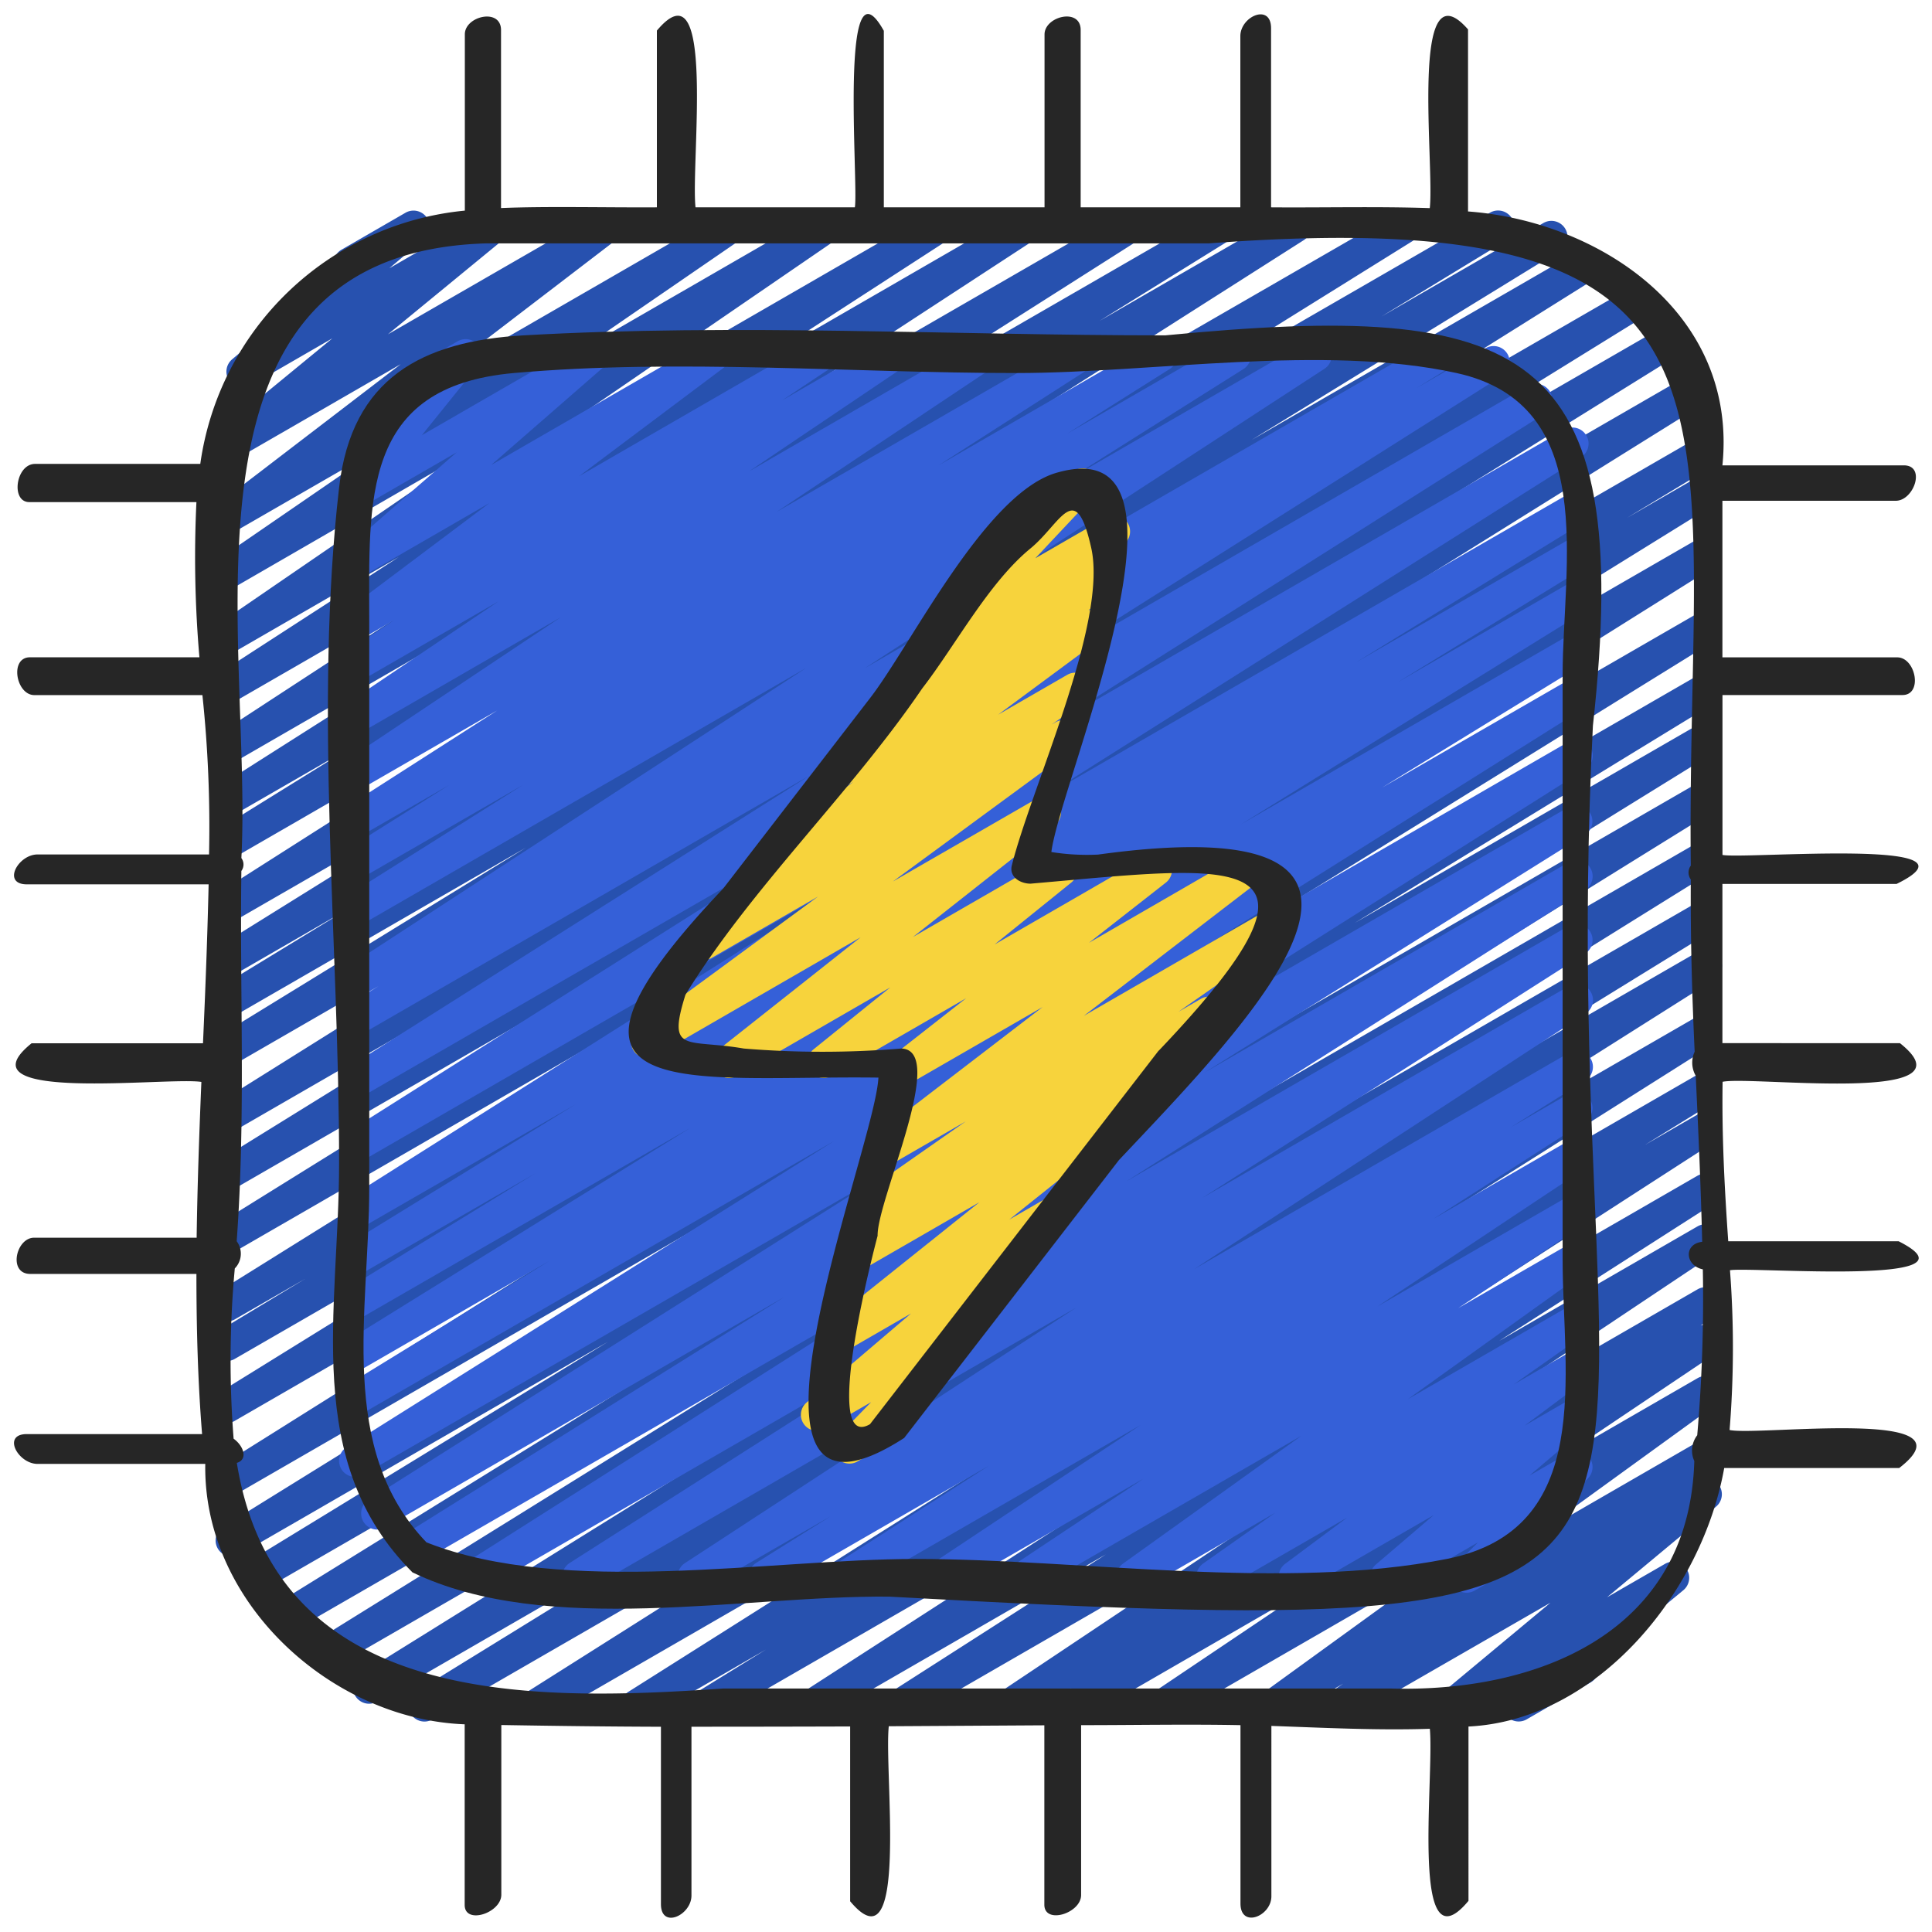 <svg xmlns="http://www.w3.org/2000/svg" version="1.1" xmlns:xlink="http://www.w3.org/1999/xlink" width="512" height="512"><svg xmlns="http://www.w3.org/2000/svg" id="SvgjsSvg1011" viewBox="0 0 60 60" width="512" height="512"><path d="M33.346,53.47a.5.5,0,0,1-.269-.922l.2-.127-1.7.981a.5.5,0,0,1-.527-.848l8.883-5.932L28.188,53.4a.5.5,0,0,1-.52-.853l6.674-4.273L25.462,53.4a.5.5,0,0,1-.522-.852l10.9-7.035L22.172,53.4a.5.5,0,0,1-.513-.858l2.125-1.312L20.025,53.4a.5.5,0,0,1-.517-.855l12.051-7.615L16.887,53.4a.5.5,0,0,1-.518-.855L31.7,42.852,13.428,53.4a.5.5,0,0,1-.513-.858L23.043,46.3,11.72,52.84a.5.5,0,0,1-.514-.858l15.5-9.638L10.539,51.679a.5.5,0,0,1-.514-.858l16.092-9.989L9.364,50.5a.5.5,0,0,1-.512-.858l15.772-9.754-16.4,9.469A.5.5,0,0,1,7.71,48.5l11.171-6.83L7.437,48.278a.5.5,0,0,1-.514-.857L25.378,35.986,7.28,46.435a.5.5,0,0,1-.515-.857L29.676,31.2,7.28,44.132a.5.5,0,0,1-.513-.858L25.14,31.9,7.28,42.208a.5.5,0,0,1-.509-.86l2.7-1.629L7.28,40.981a.5.5,0,0,1-.514-.856l20.659-12.88L7.28,38.876a.5.5,0,0,1-.513-.857L25.088,26.638,7.28,36.918a.5.5,0,0,1-.512-.857L22.35,26.419l-15.07,8.7a.5.5,0,0,1-.515-.856l18.6-11.649L7.28,33.055a.5.5,0,0,1-.511-.859l9.563-5.871L7.28,31.551a.5.5,0,0,1-.51-.86l3.934-2.4L7.28,30.269a.5.5,0,0,1-.514-.858l11.245-7L7.28,28.6a.5.5,0,0,1-.518-.855l13.784-8.777L7.28,26.629a.5.5,0,0,1-.513-.858l4.041-2.506L7.28,25.3a.5.5,0,0,1-.518-.855l8.228-5.229L7.28,23.668a.5.5,0,0,1-.523-.852l9.54-6.227L7.28,21.794a.5.5,0,0,1-.521-.853L12.383,17.3l-5.1,2.945a.5.5,0,0,1-.532-.845l7.974-5.464-7.442,4.3a.5.5,0,0,1-.533-.844l5.145-3.534L7.28,16.518a.5.5,0,0,1-.553-.83l5.718-4.378L7.28,14.291a.5.5,0,0,1-.567-.819l3.611-2.966L7.782,11.974a.5.5,0,0,1-.659-.145.5.5,0,0,1,.086-.67l3.212-2.721a.5.5,0,0,1,.183-.682l1.987-1.148a.5.5,0,0,1,.573.815l-1.072.908,3-1.733a.5.5,0,0,1,.567.819l-3.611,2.965L18.607,6.6a.5.5,0,0,1,.554.83l-5.718,4.377L22.463,6.6A.5.5,0,0,1,23,7.442l-5.147,3.536L25.436,6.6a.5.5,0,0,1,.532.844L18,12.906,28.923,6.6a.5.5,0,0,1,.521.852L23.812,11.1,31.6,6.6a.5.5,0,0,1,.523.851l-9.536,6.225L34.849,6.6a.5.5,0,0,1,.518.854L27.14,12.681,37.677,6.6a.5.5,0,0,1,.513.857l-4.045,2.51L39.978,6.6a.5.5,0,0,1,.518.854L26.71,16.231,43.4,6.6a.5.5,0,0,1,.515.857l-11.245,7L46.282,6.6a.5.5,0,0,1,.511.859L42.9,9.831,47.942,6.92a.5.5,0,0,1,.512.858l-9.583,5.884,10.1-5.831a.5.5,0,0,1,.515.857L30.891,20.334,50.279,9.14a.5.5,0,0,1,.513.857L35.2,19.642,51.42,10.28a.5.5,0,0,1,.514.858L33.623,22.513,52.515,11.605a.5.5,0,0,1,.514.857L32.367,25.343,52.72,13.593a.5.5,0,0,1,.509.86l-2.7,1.629,2.187-1.263a.5.5,0,0,1,.513.858L34.86,27.054,52.72,16.743a.5.5,0,0,1,.515.857L30.324,31.976l22.4-12.93a.5.5,0,0,1,.513.857L34.77,31.343,52.72,20.98a.5.5,0,0,1,.51.86L42.073,28.662,52.72,22.516a.5.5,0,0,1,.512.857l-15.77,9.754L52.72,24.318a.5.5,0,0,1,.513.858l-16.1,9.993,15.585-9a.5.5,0,0,1,.513.857l-15.5,9.639L52.72,28.015a.5.5,0,0,1,.512.858L43.1,35.117l9.619-5.554a.5.5,0,0,1,.517.856L37.9,40.114,52.72,31.561a.5.5,0,0,1,.517.855L41.192,40.027,52.72,33.372a.5.5,0,0,1,.512.858l-2.147,1.326,1.635-.944a.5.5,0,0,1,.521.853L42.356,42.494,52.72,36.511a.5.5,0,0,1,.519.853l-6.68,4.278,6.161-3.557a.5.5,0,0,1,.527.849l-8.88,5.929,8.353-4.822a.5.5,0,0,1,.518.855l-.421.267a.5.5,0,0,1,.432.892L48.581,45.19,52.72,42.8a.5.5,0,0,1,.543.838l-5.621,4.074,5.078-2.932a.5.5,0,0,1,.532.846l-.461.314a.5.5,0,0,1,.5.852l-3.382,2.812,1.8-1.037a.5.5,0,0,1,.568.819L49.6,51.6a.5.5,0,0,1-.2.648l-1.986,1.147a.5.5,0,0,1-.568-.819l.167-.137-1.675.966a.5.5,0,0,1-.569-.817l3.382-2.814L41.855,53.4a.5.5,0,0,1-.532-.845l.391-.267L39.787,53.4a.5.5,0,0,1-.543-.838l5.622-4.074L36.356,53.4a.5.5,0,0,1-.529-.847l4.661-3.132L33.6,53.4A.5.5,0,0,1,33.346,53.47Z" fill="#2751af"></path><path d="M14.705,49.47a.5.5,0,0,1-.267-.922L28.7,39.492,13.045,48.528a.5.5,0,0,1-.515-.856l11.84-7.4L11.957,47.44a.5.5,0,0,1-.517-.855l16.048-10.14L11.28,45.8a.5.5,0,0,1-.515-.857l15.152-9.515L11.28,43.882a.5.5,0,0,1-.511-.859l6.309-3.873L11.28,42.5a.5.5,0,0,1-.513-.857l10.675-6.617L11.28,40.891a.5.5,0,0,1-.511-.859l5.856-3.593L11.28,39.525a.5.5,0,0,1-.511-.858l7.113-4.374L11.28,38.1a.5.5,0,0,1-.517-.855L27.5,26.669,11.28,36.033a.5.5,0,0,1-.516-.855l15.494-9.789L11.28,34.035a.5.5,0,0,1-.517-.855l14.391-9.1L11.28,32.089a.5.5,0,0,1-.51-.86l.989-.605-.479.275a.5.5,0,0,1-.523-.851l14.284-9.307L11.28,28.686a.5.5,0,0,1-.516-.856l5.488-3.459-4.972,2.87a.5.5,0,0,1-.516-.855l3.2-2.015L11.28,25.918a.5.5,0,0,1-.52-.854l4.682-3-4.162,2.4a.5.5,0,0,1-.527-.849l6.66-4.444-6.133,3.54a.5.5,0,0,1-.529-.848l4.736-3.191L11.28,21.1a.5.5,0,0,1-.527-.849l1.491-.994-.964.557a.5.5,0,0,1-.55-.833L15.2,15.623,11.28,17.888a.5.5,0,0,1-.578-.81l3.481-3.031-2.9,1.675a.5.5,0,0,1-.639-.746l1.9-2.364a.5.5,0,0,1-.21-.93L14.21,10.6a.5.5,0,0,1,.63.107.5.5,0,0,1,.01.639L13.1,13.517,18.156,10.6a.5.5,0,0,1,.578.809l-3.48,3.032L21.908,10.6a.5.5,0,0,1,.55.833l-4.474,3.356L25.241,10.6a.5.5,0,0,1,.528.848l-1.486.99L27.468,10.6a.5.5,0,0,1,.529.847l-4.739,3.194,7-4.041a.5.5,0,0,1,.527.848l-6.664,4.448L33.3,10.6a.5.5,0,0,1,.52.853l-4.673,3L35.817,10.6a.5.5,0,0,1,.517.855l-3.188,2.01L38.108,10.6a.5.5,0,0,1,.517.855l-5.5,3.466L40.611,10.6a.5.5,0,0,1,.524.851L26.854,20.754,44.445,10.6a.5.5,0,0,1,.511.859l-.977.6,2.166-1.25a.5.5,0,0,1,.517.855l-14.4,9.1,15.2-8.779a.5.5,0,0,1,.516.856L32.5,22.63l16.086-9.287a.5.5,0,0,1,.518.855L32.358,24.78,48.72,15.335a.5.5,0,0,1,.511.858l-7.113,4.374,6.6-3.811a.5.5,0,0,1,.511.858L43.4,21.192,48.72,18.12a.5.5,0,0,1,.513.858L38.541,25.6,48.72,19.728a.5.5,0,0,1,.511.858l-6.309,3.873,5.8-3.347a.5.5,0,0,1,.515.857L34.1,31.477,48.72,23.033a.5.5,0,0,1,.516.856L33.179,34.033,48.72,25.062a.5.5,0,0,1,.514.856L37.4,33.314,48.72,26.777a.5.5,0,0,1,.517.855L34.981,36.686,48.72,28.754a.5.5,0,0,1,.518.854L37.341,37.2,48.72,30.626a.5.5,0,0,1,.523.852L37.084,39.415,48.72,32.7a.5.5,0,0,1,.515.857L46.91,35.014l1.81-1.044a.5.5,0,0,1,.519.853l-4.721,3.03,4.2-2.426a.5.5,0,0,1,.526.848l-6.467,4.3,5.941-3.429a.5.5,0,0,1,.526.848l-3.958,2.632,3.432-1.98a.5.5,0,0,1,.541.838l-5.538,3.97,5-2.885a.5.5,0,0,1,.538.842l-2.251,1.585,1.713-.988a.5.5,0,0,1,.549.833l-1.924,1.435,1.375-.794a.5.5,0,0,1,.575.813L47.5,45.825l1.215-.7a.5.5,0,0,1,.6.787L47.728,47.5a.5.5,0,0,1-.064.822L45.791,49.4a.5.5,0,0,1-.6-.787L45.9,47.9l-2.595,1.5a.5.5,0,0,1-.576-.812l1.793-1.533L40.459,49.4a.5.5,0,0,1-.549-.833l1.925-1.435L37.9,49.4a.5.5,0,0,1-.538-.841l2.243-1.58L35.415,49.4a.5.5,0,0,1-.541-.839l5.541-3.971L32.082,49.4a.5.5,0,0,1-.526-.848l3.956-2.631L29.484,49.4a.5.5,0,0,1-.526-.848l6.47-4.3L26.512,49.4a.5.5,0,0,1-.52-.853l4.72-3.028L23.988,49.4a.5.5,0,0,1-.515-.856L25.8,47.087,21.786,49.4a.5.5,0,0,1-.523-.851l12.161-7.94L18.2,49.4a.5.5,0,0,1-.518-.854l11.889-7.582L14.955,49.4A.5.5,0,0,1,14.705,49.47Z" fill="#3560d8"></path><path d="M26.38,45.453a.5.5,0,0,1-.359-.849l1.034-1.06-1.435.828a.5.5,0,0,1-.574-.813l3.247-2.768-2.179,1.258a.5.5,0,0,1-.562-.823l4.866-3.891-3.663,2.114a.5.5,0,0,1-.532-.845l.7-.48a.5.5,0,0,1-.362-.9l3.433-2.4-2.446,1.412a.5.5,0,0,1-.555-.829l5.386-4.132L28.173,33.7a.5.5,0,0,1-.559-.826L30.006,31l-4.18,2.412a.5.5,0,0,1-.564-.821l2.387-1.927-4.76,2.748a.5.5,0,0,1-.56-.825l4.4-3.48-6.379,3.684a.5.5,0,0,1-.546-.836l5.6-4.112-3.3,1.906a.5.5,0,0,1-.533-.845l2-1.374a.5.5,0,0,1-.251-.9L26.5,24.282l-.3.172a.5.5,0,0,1-.543-.838L27.469,22.3a.489.489,0,0,1-.246-.193.5.5,0,0,1,.112-.674l1.96-1.5a.5.5,0,0,1-.191-.812l2.805-2.984a.49.49,0,0,1-.052-.074.5.5,0,0,1,.183-.682l1.331-.769a.5.5,0,0,1,.614.776l-1.831,1.948,2.195-1.267a.5.5,0,0,1,.553.83l-.876.671a.5.5,0,0,1,.489.866l-.708.512a.484.484,0,0,1,.485.221.5.5,0,0,1-.12.677L31,22.194l2.146-1.238a.5.5,0,0,1,.533.845l-1.022.7.125-.071a.5.5,0,0,1,.546.836l-5.6,4.111L32.2,24.8a.5.5,0,0,1,.56.825L28.352,29.1l4.358-2.516a.5.5,0,0,1,.564.821l-2.388,1.928,4.762-2.749a.5.5,0,0,1,.559.826l-2.389,1.87,4.671-2.7a.5.5,0,0,1,.555.829L33.657,31.55l5.84-3.371a.5.5,0,0,1,.536.842l-3.434,2.4.707-.408a.5.5,0,0,1,.532.844L36.013,33.11a.508.508,0,0,1,.3.2.5.5,0,0,1-.1.673l-4.869,3.893,1.194-.689a.5.5,0,0,1,.574.814L29.8,40.822a.506.506,0,0,1,.533.174.5.5,0,0,1-.036.655l-2.183,2.24a.352.352,0,0,1,.03.045.5.5,0,0,1-.183.682l-1.33.768A.489.489,0,0,1,26.38,45.453Z" fill="#f7d33c"></path><path d="M36.187,10.415c-6.608,0-13.329-.375-19.927,0-3.135.179-5.337,1.318-5.729,4.726-.782,6.8,0,14.134,0,20.98,0,4.6-1.164,9.268,2.279,12.711,4.183,2.014,10.275.708,14.809.753,29.087,1.595,20.49-.1,21.85-27.046C50.784,10.634,47.293,9.346,36.187,10.415Zm8.742,38c-5.072,1-11.342,0-16.5,0-4.5,0-10.907,1.176-15.184-.515-2.786-2.9-1.778-7.173-1.778-11.025V19.307c0-3.775-.265-7.3,4.49-7.722,5.112-.454,10.479,0,15.61,0,4.215,0,9.539-.907,13.668,0,4.442.975,3.294,5.969,3.294,9.368v18.2C48.531,42.676,49.541,47.505,44.929,48.415Z" fill="#262626"></path><path d="M34.1,26.54a6.965,6.965,0,0,1-1.449-.08c.277-2.2,5.038-13.137.206-11.79-2.235.591-4.552,5.349-5.834,7.007L22.455,27.6c-6.477,6.822-1.022,5.789,4.825,5.866-.108,2.226-5.316,15.134.8,11.191l6.669-8.629C38.79,31.739,45.492,24.971,34.1,26.54Zm1.882,6.089-8.963,11.6c-1.573.915.211-5.751.236-5.852-.02-1.118,2.2-5.781.731-5.814a29.767,29.767,0,0,1-4.888,0c-1.775-.309-2.391.179-1.811-1.669,2.027-3.307,5.139-6.26,7.353-9.514,1.028-1.328,2.061-3.281,3.361-4.347.948-.777,1.4-2.2,1.888-.017.522,2.335-1.862,7.444-2.466,9.861-.09.359.264.566.581.566C38.267,26.9,42.1,26.213,35.987,32.629Z" fill="#262626"></path><path d="M58.9,27.451c2.962-1.448-4.688-.764-5.407-.9V21.585h5.59c.639,0,.413-1.17-.162-1.17H53.491V15.552h5.384c.565,0,.944-1.1.25-1.1H53.491c.482-4.733-3.826-7.584-7.9-7.885V.913c-1.829-2.085-1.037,4.205-1.188,5.55-1.644-.055-3.285-.011-4.929-.024V.877c0-.785-.954-.373-.954.246V6.439H33.561V.93c0-.7-1.122-.427-1.122.14V6.439H27.448V.957c-1.4-2.506-.78,4.792-.9,5.482H21.6c-.152-1.392.645-7.686-1.2-5.489V6.439c-1.631.009-3.423-.037-4.84.022V.935c0-.7-1.124-.437-1.124.13V6.541A9.184,9.184,0,0,0,6.22,14.407H1.09c-.6,0-.765,1.186-.18,1.186H6.1a36.04,36.04,0,0,0,.093,4.82H.931c-.641,0-.437,1.174.138,1.174H6.286a38.906,38.906,0,0,1,.206,4.949H1.165c-.607,0-1.111.928-.33.928H6.479c-.037,1.623-.1,3.273-.175,4.936H.981c-2.321,1.869,4.249,1.036,5.273,1.2-.067,1.611-.124,3.228-.147,4.838H1.06c-.565,0-.817,1.125-.12,1.125H6.1c0,1.678.044,3.342.176,4.974H.833c-.781,0-.272.926.334.926H6.375c-.073,4.308,3.916,7.93,8.056,8.087v5.61c0,.622,1.138.252,1.138-.32V53.572c1.652.028,3.3.049,4.957.054v5.508c0,.784.948.349.948-.268V53.625q2.463,0,4.928-.008v5.428c1.836,2.2,1.047-4.008,1.2-5.435l4.831-.029v5.57c0,.624,1.142.271,1.142-.3V53.576c1.652,0,3.3-.032,4.949,0v5.537c0,.785.96.4.96-.222V53.6c1.629.057,3.3.143,4.921.089.14,1.561-.622,7.536,1.2,5.344V53.619c4.039-.2,7.259-4.2,7.942-8.029h5.435c2.466-1.9-4.365-.988-5.268-1.18a31.714,31.714,0,0,0,.012-4.962c.665-.113,8.015.5,5.236-.9h-5.29c-.12-1.724-.2-3.3-.175-4.952.91-.191,7.935.724,5.507-1.2H53.491V27.451ZM52.709,44.573a.781.781,0,0,0-.091.8c-.156,5.382-4.93,7.2-9.451,7.065h-20.7c-5.975.409-13.887.586-15.112-7.007.353-.106.216-.524-.1-.751a31.266,31.266,0,0,1,.037-5.288.65.65,0,0,0,.059-.844c.283-3.927.092-7.608.145-11.5a.336.336,0,0,0,0-.4c.357-6.824-2.507-18.778,7.586-19.089H37.538c17.783-1.345,14.816,5.267,14.971,19.324a.365.365,0,0,0,0,.43c-.011,1.776.035,3.515.12,5.348a.812.812,0,0,0,.034.748c.079,1.708.159,3.435.2,5.156-.584.071-.53.739.02.856A49.148,49.148,0,0,1,52.709,44.573Z" fill="#262626"></path></svg><style>@media (prefers-color-scheme: light) { :root { filter: none; } }
@media (prefers-color-scheme: dark) { :root { filter: none; } }
</style></svg>